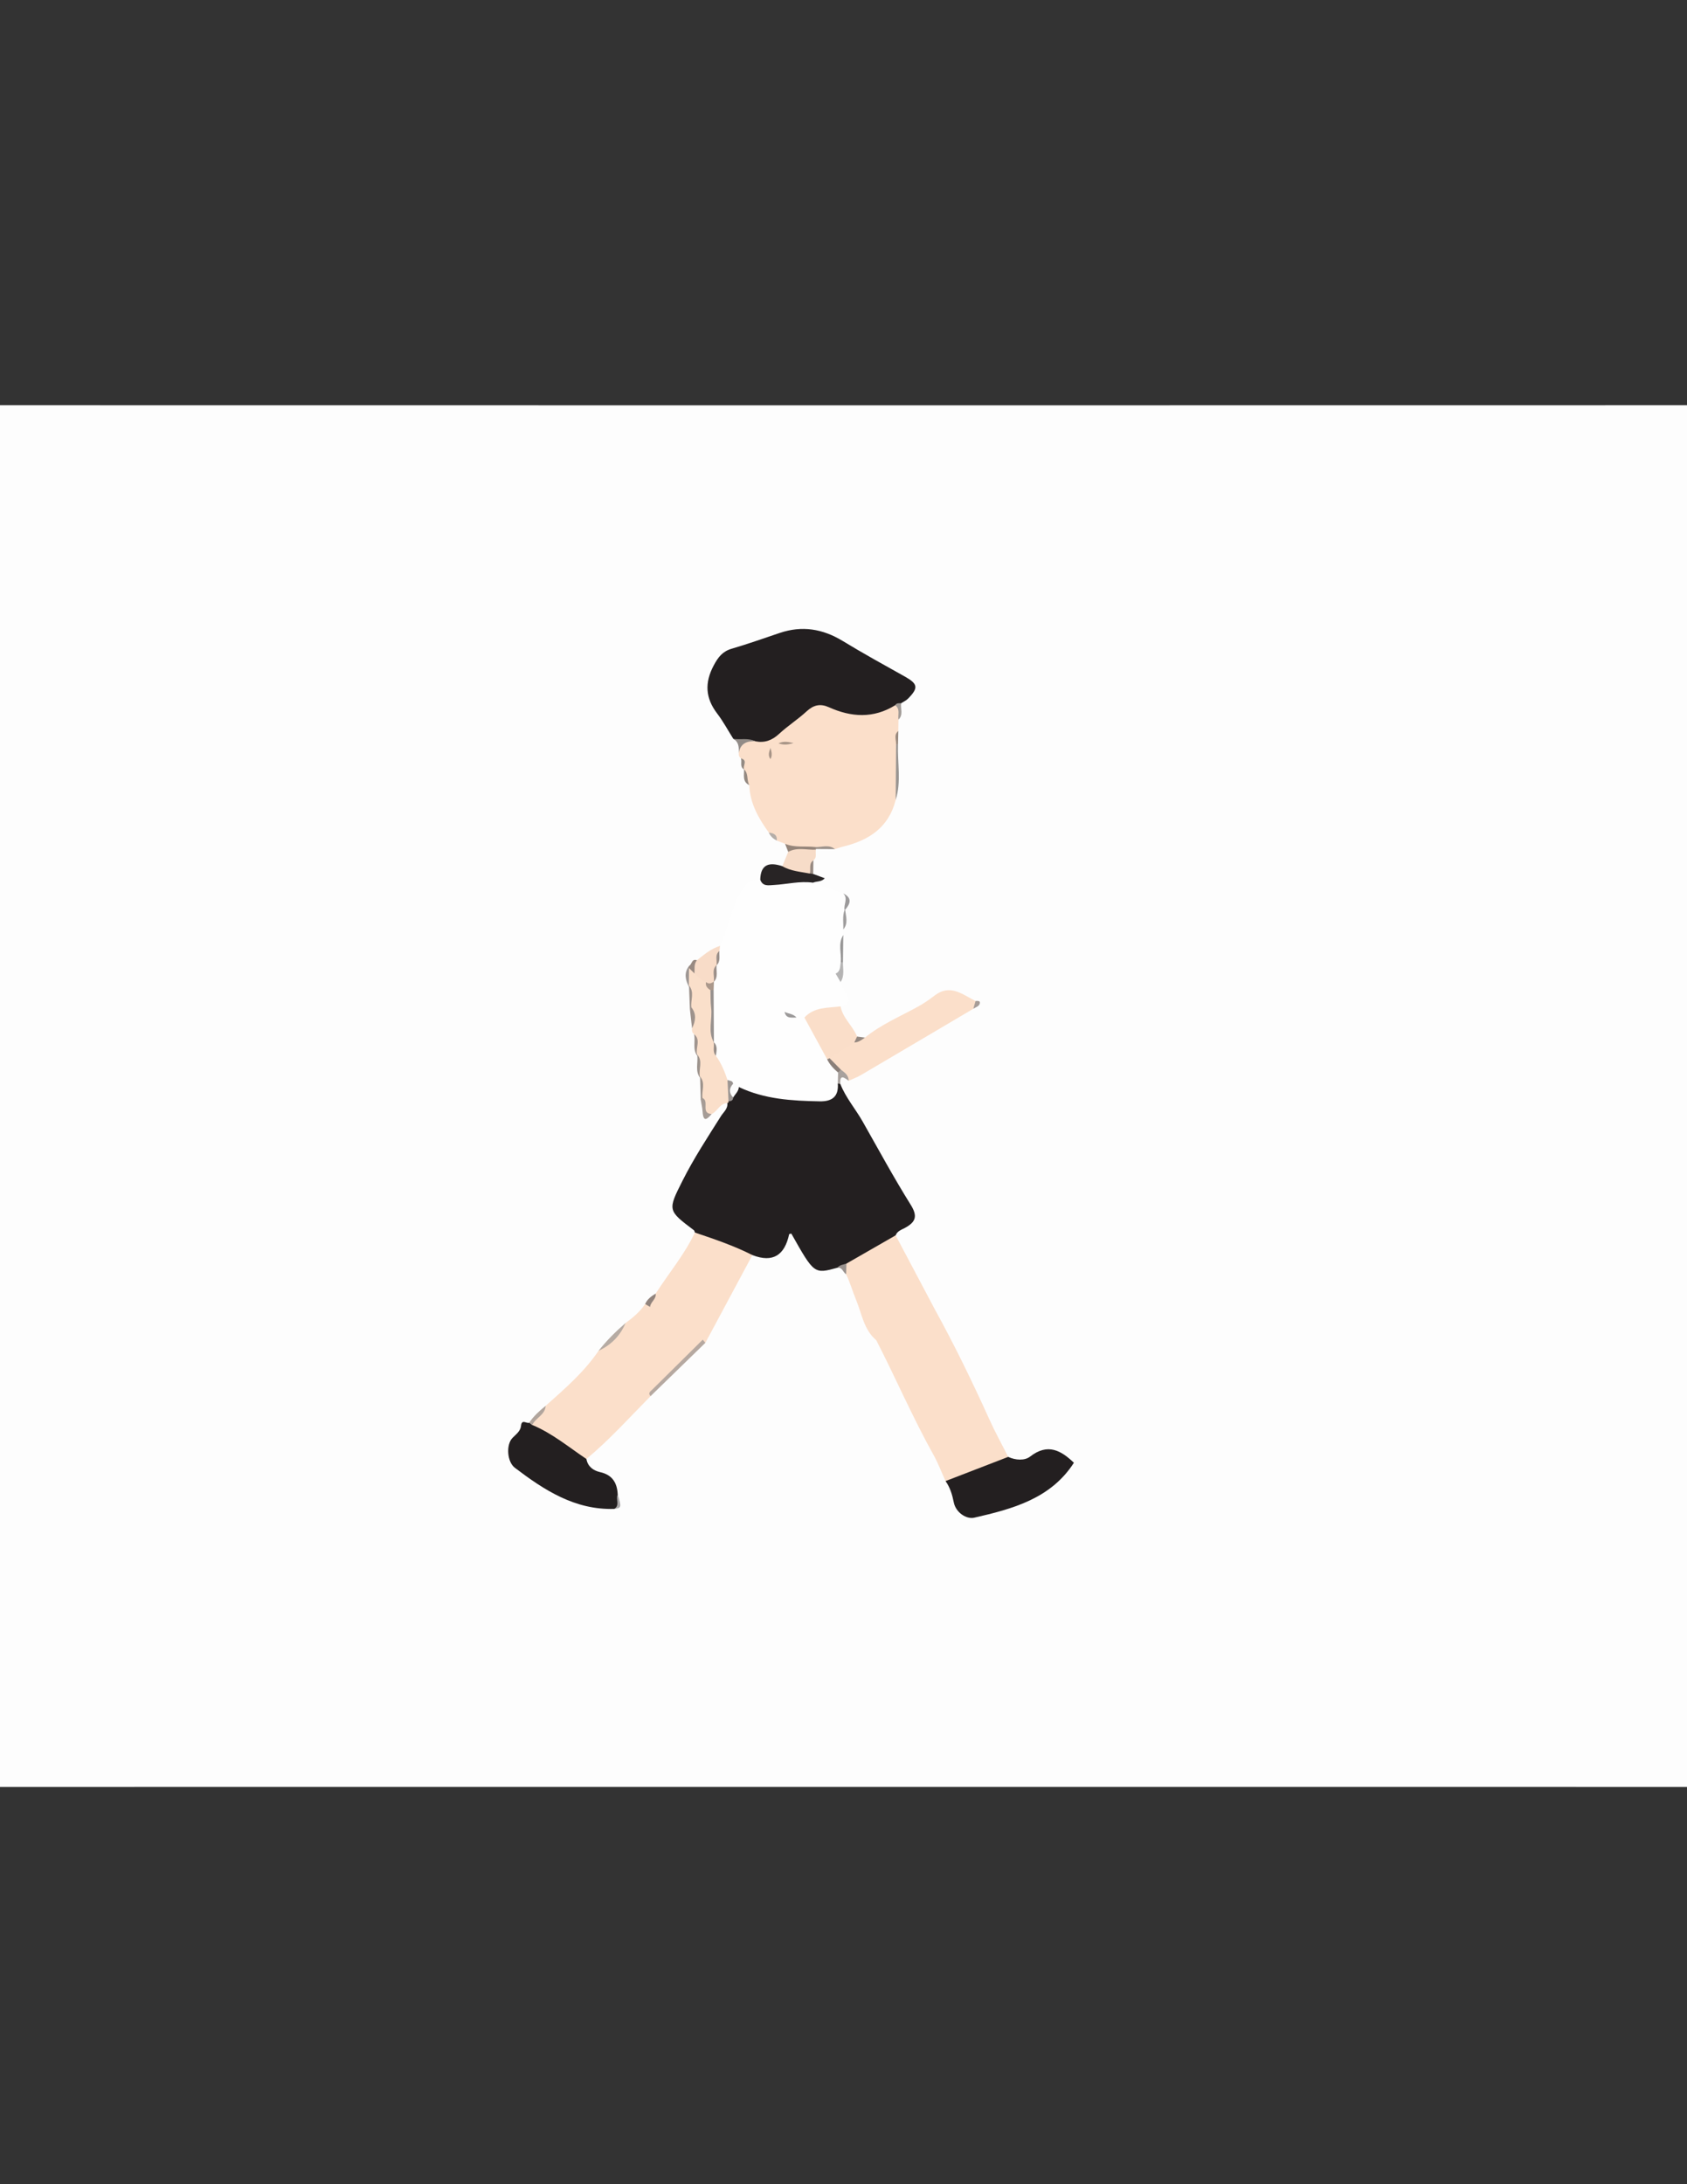 <?xml version="1.0" encoding="utf-8"?>
<!-- Generator: Adobe Illustrator 17.0.0, SVG Export Plug-In . SVG Version: 6.00 Build 0)  -->
<!DOCTYPE svg PUBLIC "-//W3C//DTD SVG 1.1//EN" "http://www.w3.org/Graphics/SVG/1.1/DTD/svg11.dtd">
<svg version="1.1" id="Layer_1" xmlns="http://www.w3.org/2000/svg" xmlns:xlink="http://www.w3.org/1999/xlink" x="0px" y="0px"
	 width="612px" height="792px" viewBox="0 0 612 792" enable-background="new 0 0 612 792" xml:space="preserve">
<rect x="0" y="0" width="612" height="792" fill="#333333" stroke="none"/>
<path fill="#FDFDFD" d="M307.55,647.937c-169.284,0-338.569-0.02-507.853,0.118c-4.165,0.003-4.804-0.974-4.801-4.919
	c0.122-163.953,0.118-327.905,0.014-491.858c-0.002-3.524,0.622-4.382,4.309-4.381c338.736,0.11,677.471,0.11,1016.206,0.001
	c3.87-0.001,4.537,0.997,4.535,4.652c-0.102,163.952-0.102,327.905,0,491.857c0.002,3.674-0.734,4.631-4.557,4.628
	C646.119,647.922,476.834,647.937,307.55,647.937z"/>
<path fill="#231F20" d="M252.096,446.931c-0.121-0.287-0.159-0.684-0.374-0.846c-9.545-7.205-9.543-7.2-4.097-17.998
	c4.094-8.118,9.078-15.703,13.92-23.376c0.929-1.472,2.563-2.671,2.31-4.743c-0.212-0.233-0.307-0.483-0.284-0.749
	c0.024-0.274,0.065-0.411,0.119-0.414c0.512-0.703,1.141-1.31,1.649-2.021c1.03-1.193,1.504-2.982,3.43-3.222
	c8.224,2.826,16.708,4.118,25.376,4.376c4.01,0.119,7.684-0.358,9.356-4.788c0.422-0.436,0.872-0.467,1.35-0.097
	c1.96,4.977,5.486,9.023,8.094,13.616c5.737,10.102,11.274,20.333,17.43,30.175c2.619,4.188,1.82,6.272-2.088,8.403
	c-1.2,0.655-2.798,1.124-3.369,2.695c-4.47,5.57-11.12,7.779-17.063,11.082c-1.314,0.513-2.752,0.259-4.087,0.663
	c-8.408,2.314-8.408,2.314-16.69-12.375c-0.275,0.068-0.766,0.091-0.792,0.213c-1.612,7.542-5.807,10.488-13.342,7.572
	C265.434,453.806,258.487,451.078,252.096,446.931z"/>
<path fill="#FEFEFE" d="M303.935,392.963c0.342,4.727-2.15,6.468-6.56,6.387c-10.058-0.183-20.037-0.747-29.338-5.187
	c-0.904,0.016-1.726-0.278-2.526-0.665c-0.819-0.406-1.593-0.876-2.198-1.582c-1.799-2.772-3.097-5.775-4.133-8.905
	c-0.455-1.657-0.49-3.401-1.089-5.033c-0.164-0.504-0.27-1.014-0.348-1.536c-0.313-5.415-0.136-10.83-0.139-16.241
	c0.017-1.012,0.089-2.023,0.282-3.015c0.078-0.461,0.207-0.916,0.349-1.362c0.685-1.676,0.527-3.496,0.83-5.24
	c0.076-0.439,0.187-0.869,0.31-1.296c0.505-1.503,0.257-3.121,0.702-4.633c0.285-0.62,0.469-1.309,1.133-1.67
	c2.828-5.951,3.814-12.596,6.982-18.426c1.677-3.086,3.336-6.081,7.607-5.578c3.751,0.467,7.46,0.342,11.223-0.193
	c2.659-0.378,5.577-0.946,7.916,1.279c3.66,1.302,7.32,2.604,10.98,3.906c2.94,1.98,0.801,4.357,0.516,6.591
	c-0.275,2.148,0.536,4.381-0.511,6.467c-0.001,0.668-0.002,1.336-0.003,2.004c-1.107,3.145-0.213,6.393-0.498,9.579
	c-0.061,1.776,0.396,3.746-1.751,4.75c-2.792,0.289-3.684-1.996-4.614-3.789c-1.83-3.527-4.239-6.711-5.914-10.315
	c-1.089-2.342-2.579-2.859-4.657-1.144c-2.045,1.687-4.264,3.128-6.483,4.571c-4.843,3.149-5.338,4.541-2.565,9.722
	c2.422,4.525,5,8.949,6.373,13.931c0.734,1.691,2.298,1.359,3.672,1.486c0.921,0.056,1.81,0.218,2.633,0.658
	c3.836,4.356,5.757,9.857,8.794,14.692c1.018,2.199,3.284,3.64,3.762,6.169C304.233,390.512,304.8,391.884,303.935,392.963z"/>
<path fill="#FBDFCA" d="M278.916,301.909c-3.733-5.174-6.859-10.598-7.087-17.216c-1.842-1.514-0.844-3.977-1.923-5.746l0.044,0.086
	c-1.178-1.12,0.343-3.022-1.172-4.045c-0.682-0.505-0.871-1.2-0.776-2.006c0.178-3.428,1.353-5.844,5.409-5.342
	c3.522,0.386,6.427-0.786,9.094-3.13c2.866-2.518,6.029-4.705,8.894-7.228c3.062-2.696,6.364-3.322,10.16-1.946
	c2.03,0.736,4.208,1.062,6.21,1.832c3.814,1.467,7.401,1.271,11.078-0.485c2.053-0.981,4.222-2.105,6.672-1.111
	c1.475,1.674,1.019,3.503,0.432,5.343c-0.021,1.382-0.043,2.764-0.064,4.146c-0.951,1.905-0.252,3.941-0.469,5.908
	c-0.279,6.357,0.59,12.739-0.481,19.072c-2.517,10.05-9.785,14.715-19.199,16.967c-0.961,0.23-1.89,0.591-2.833,0.891
	c-2.439-0.811-4.906-0.463-7.373-0.173c-3.858,1.125-7.509,1.008-10.723-1.764c-1.003-0.385-2.007-0.77-3.01-1.156
	C281.184,303.497,280.028,302.725,278.916,301.909z"/>
<path fill="#231F20" d="M324.75,255.727c-7.882,4.862-15.934,4.376-24.06,0.714c-3.05-1.374-5.52-0.86-8.035,1.463
	c-3.169,2.926-6.866,5.281-10.032,8.209c-2.543,2.352-5.23,3.342-8.577,2.692c-2.58-1.117-5.493,0.715-8.017-0.903
	c-1.942-3.077-3.672-6.314-5.87-9.195c-4.283-5.615-4.574-11.155-1.243-17.413c1.583-2.973,3.182-5.087,6.517-6.065
	c5.871-1.721,11.647-3.77,17.448-5.727c8.091-2.729,15.572-1.498,22.825,2.914c7.353,4.472,14.898,8.632,22.416,12.828
	c4.875,2.721,5.18,4.152,1.262,8.114c-0.675,0.683-1.627,1.092-2.451,1.628C326.377,255.737,325.488,255.51,324.75,255.727z"/>
<path fill="#FBDFCA" d="M226.948,479.719c2.697-1.953,5.225-4.079,7.097-6.882c0.972-0.293,1.88-0.06,2.772,0.323
	c5.29,2.8,10.113,6.38,15.362,9.257c1.291,0.707,2.632,1.495,3.042,3.122c-4.696,6.075-10.702,10.893-15.867,16.517
	c-1.204,1.311-2.997,2.185-3.343,4.19c-7.638,7.722-14.895,15.832-23.283,22.787c-1.202,0.863-2.259,0.256-3.145-0.479
	c-5.234-4.337-11.227-7.548-16.796-11.387c0.18-3.547,4.203-4.421,5.169-7.424c6.911-6.151,13.933-12.195,19.187-19.94
	C220.786,486.806,224.302,483.685,226.948,479.719z"/>
<path fill="#FBDFCA" d="M339.122,474.757c7.149,12.993,13.643,26.308,19.748,39.822c2.101,4.651,4.579,9.132,6.884,13.69
	c-0.296,0.788-0.679,1.645-1.457,1.922c-6.657,2.372-13.302,4.774-19.901,7.302c-0.418,0.16-0.945-0.201-1.377-0.449
	c-1.432-3.149-2.653-6.417-4.333-9.428c-7.563-13.558-13.702-27.821-20.777-41.619c-0.483-2.454,1.72-2.54,3.021-3.188
	C326.868,479.85,333.057,477.44,339.122,474.757z"/>
<path fill="#FBDFCA" d="M254.942,485.768c-6.372-3.956-12.745-7.912-19.117-11.868c-1.214-2.404,1.516-3.152,2.028-4.832
	c4.743-7.382,10.458-14.139,14.243-22.137c7.085,2.377,14.159,4.78,20.848,8.167c-5.686,10.606-11.371,21.212-17.057,31.817
	C255.485,486.604,254.87,486.469,254.942,485.768z"/>
<path fill="#FBDFCA" d="M339.122,474.757c-2.31,3.933-6.932,3.685-10.309,5.692c-3.51,2.087-7.85,2.552-10.904,5.548
	c-4.6-3.869-5.289-9.768-7.418-14.854c-1.246-2.976-2.101-6.159-3.551-9.092c-0.691-1.311-0.963-2.609,0.122-3.864
	c5.951-3.415,11.903-6.83,17.854-10.246C329.652,456.881,334.387,465.819,339.122,474.757z"/>
<path fill="#231F20" d="M193.086,516.701c7.243,3.003,13.213,8.033,19.642,12.332c0.516,2.8,2.52,4.215,5.009,4.775
	c4.418,0.994,6.147,3.888,6.354,8.083c0.027,1.849,1.692,4.077-1.214,5.247c-14.273,0.445-25.389-6.772-36.106-14.918
	c-2.818-2.142-3.256-8.356-0.85-10.832c1.268-1.304,2.898-2.411,3.095-4.383c0.255-2.56,1.965-0.742,2.938-1.1
	C192.524,515.898,192.645,516.526,193.086,516.701z"/>
<path fill="#231F20" d="M343.019,537.045c7.579-2.925,15.157-5.849,22.736-8.775c2.68,1.243,5.964,1.426,7.945-0.113
	c6.435-4.999,11.284-2.156,15.883,2.244c-8.368,13.019-22.245,16.742-36.156,19.919c-2.839,0.649-6.689-1.873-7.421-5.554
	C345.441,541.926,344.663,539.372,343.019,537.045z"/>
<path fill="#FEFEFE" d="M291.819,368.973c-0.956,0.001-1.912,0.002-2.868,0.003c-1.395-0.785-3.346-0.408-4.32-2.069
	c-0.88-4.764-3.449-8.791-5.711-12.94c-4.171-7.651-4.113-7.988,3.153-12.707c0.276-0.179,0.506-0.429,0.781-0.611
	c9.223-6.125,9.244-6.136,14.757,3.695c1.683,3.001,2.785,6.361,5.526,8.685c1.347,0.581,1.776,1.701,1.801,3.059
	c0.582,1.358,0.911,2.917,1.796,4.035c2.2,2.779,0.977,4.01-1.791,4.794C300.934,367.452,296.036,367.109,291.819,368.973z"/>
<path fill="#FBDFCA" d="M313.782,376.232c5.812-4.729,12.709-7.633,19.196-11.199c2.158-1.186,4.126-2.547,6.023-4.014
	c5.687-4.397,10.166-0.406,14.905,1.95c0.741,1.225-0.513,1.878-0.805,2.807c-13.568,8.012-27.129,16.037-40.716,24.017
	c-1.425,0.837-3.009,1.404-4.519,2.096c-0.748-1.602-2.301-2.473-3.411-3.748c-1.346-1.45-2.843-2.765-3.933-4.441
	c1.717-3.843,5.678-4.534,8.86-6.322C310.81,376.855,312.342,376.724,313.782,376.232z"/>
<path fill="#FADFCA" d="M259.705,382.821c1.918,2.693,3.202,5.689,4.216,8.814c1.824,2.483,1.376,5.077,0.376,7.698
	c0.063,0.358-0.085,0.57-0.442,0.636c-2.749,0.115-3.551,3.011-5.697,3.988c-1.525,0.962-2.489,0.413-2.621-1.24
	c-0.128-1.604-0.327-3.158-0.904-4.656c-0.707-2.635,0.69-5.521-0.949-8.047c-0.751-2.502,0.489-5.209-0.774-7.658
	c-1.374-2.301,0.624-5.125-1.135-7.371c-0.701-0.554-0.846-1.293-0.713-2.126c0.868-2.826,0.428-5.564-0.561-8.265
	c-0.431-2.526,0.762-5.23-0.84-7.626c-0.383-1.79-0.154-3.599-0.171-5.399c1.209-1.748,2.043-0.175,3.003,0.328
	c1.343,1.405,2.924,2.568,4.211,4.043c0.855,1.326,1.63,2.684,1.723,4.316c0.322,5.92-0.675,11.878,0.561,17.765l-0.066-0.12
	C260.003,379.411,258.966,381.257,259.705,382.821z"/>
<path fill="#FADEC9" d="M309.92,378.015c-2.994,1.894-5.988,3.787-8.981,5.681c-0.119,0.551-0.417,0.676-0.893,0.374
	c-2.742-5.033-5.483-10.065-8.226-15.098c3.583-3.908,8.517-3.449,13.122-4.055c0.79,4.306,4.432,7.052,5.989,10.939
	C311.66,377.075,310.479,377.4,309.92,378.015z"/>
<path fill="#282425" d="M294.937,320.067c-4.787-0.684-9.458,0.587-14.19,0.835c-1.92,0.101-4.041,0.626-4.949-1.921
	c0.134-5.778,3.428-6.39,8.009-4.899c3.409,0.27,6.849,0.381,10.015,1.922c0.403,0.286,0.799,0.583,1.189,0.887
	c1.361,0.509,2.722,1.018,4.204,1.573C297.923,319.878,296.252,319.466,294.937,320.067z"/>
<path fill="#F7DCC8" d="M293.795,316.754c-3.392-0.657-6.906-0.857-9.988-2.672c0.712-1.727,1.424-3.453,2.135-5.18
	c3.168-2.538,6.631-1.413,10.052-0.812c-0.291,1.289,0.504,2.834-0.91,3.859C293.517,313.245,295.322,315.447,293.795,316.754z"/>
<path fill="#F8DCC8" d="M256.136,356.081c-1.746-0.571-2.952-1.872-4.202-3.112c-0.804-1.799-1.161-3.513,0.898-4.774
	c2.599-2.046,5.115-4.225,8.375-5.212c-0.07,0.612-0.144,1.225-0.217,1.838c-1.294,1.546,0.129,3.644-1.059,5.212l0.053-0.102
	c-1.384,1.856,0.228,4.232-1.058,6.105l0.067-0.097C258.097,357.118,257.187,358.022,256.136,356.081z"/>
<path fill="#B6A9A1" d="M254.942,485.768c0.315,0.383,0.63,0.765,0.945,1.148c-6.625,6.442-13.251,12.885-19.876,19.329
	c-1.094-1.137-0.002-1.753,0.635-2.385C242.732,497.815,248.84,491.795,254.942,485.768z"/>
<path fill="#999592" d="M324.936,290.042c0.049-6.691,0.097-13.381,0.146-20.072c0.23,0,0.461,0,0.692,0
	C325.536,276.662,327.039,283.427,324.936,290.042z"/>
<path fill="#B6ABA3" d="M226.948,479.719c-1.945,4.65-5.253,7.974-9.807,10.085C220.062,486.102,223.381,482.79,226.948,479.719z"/>
<path fill="#95857A" d="M295.995,308.09c-3.358,0.176-6.825-0.986-10.052,0.812c-0.378-0.98-0.755-1.959-1.134-2.939
	c3.58,1.525,7.411,0.707,11.103,1.189c0.345,0.165,0.458,0.324,0.339,0.478c-0.116,0.151-0.233,0.227-0.354,0.227L295.995,308.09z"
	/>
<path fill="#918B87" d="M266.029,267.902c2.66,0.412,5.461-0.427,8.017,0.903c-3.112-0.196-5.418,0.775-6.045,4.176
	C268.079,271.004,268.055,269.065,266.029,267.902z"/>
<path fill="#B5B4B4" d="M304.938,356.088c-0.601-1.02-1.202-2.04-1.802-3.06c1.865-0.795,1.555-2.59,1.884-4.091
	c0.252-0.425,0.513-0.411,0.782-0.017C305.753,351.339,306.461,353.848,304.938,356.088z"/>
<path fill="#A69C96" d="M254.846,398.152c2.624,1.068-0.791,5.579,3.311,5.804c-1.634,1.944-3.021,3.066-3.269-0.808
	c-0.091-1.431-0.435-2.845-0.663-4.267C254.283,398.511,254.496,398.274,254.846,398.152z"/>
<path fill="#B1A59D" d="M193.086,516.701c-0.377-0.265-0.754-0.531-1.131-0.796c1.624-2.42,3.767-4.334,6.001-6.161
	C197.765,513.065,194.308,514.101,193.086,516.701z"/>
<path fill="#A8A19D" d="M305.047,387.861c1.366,1.045,2.845,2.01,2.818,4.029c-1.596-1.143-3.277-2.505-3.015,1.164
	c0,0-0.45-0.122-0.45-0.122s-0.465,0.031-0.465,0.031c0.035-1.35,0.07-2.699,0.105-4.049
	C304.306,388.496,304.4,387.914,305.047,387.861z"/>
<path fill="#969595" d="M305.802,348.921l-0.391,0.027c0,0-0.392-0.01-0.392-0.01c0.305-3.301-1.113-6.758,0.9-9.903
	C305.88,342.33,305.841,345.625,305.802,348.921z"/>
<path fill="#9D928C" d="M249.897,357.299c2.165,2.438,0.579,5.308,0.916,7.957c0.117,0.466-0.049,0.691-0.543,0.638
	c-0.102-2.665-0.204-5.33-0.306-7.994C249.941,357.699,249.919,357.499,249.897,357.299z"/>
<path fill="#9C9A9B" d="M306.385,329.954c-0.421-1.973,1.39-4.121-0.468-5.982c3.312,1.625,2.578,3.712,0.678,5.932L306.385,329.954
	z"/>
<path fill="#9C938D" d="M252.891,382.33c2.215,2.414,0.509,5.316,0.99,7.945c0.031,0.191,0.062,0.383,0.093,0.574
	c-1.839-2.465-0.732-5.301-1.004-7.964C252.943,382.701,252.917,382.516,252.891,382.33z"/>
<path fill="#9E928C" d="M250.27,365.894c0.281-0.133,0.462-0.347,0.544-0.64c1.951,2.476,1.521,5.027,0.248,7.606
	C250.799,370.538,250.534,368.216,250.27,365.894z"/>
<path fill="#9D938C" d="M253.974,390.85c-0.017-0.195-0.048-0.389-0.092-0.577c2.191,2.398,0.578,5.26,0.965,7.878
	c-0.114,0.325-0.322,0.568-0.622,0.731C254.141,396.204,254.058,393.527,253.974,390.85z"/>
<path fill="#A0958F" d="M252.891,382.33c0.049,0.182,0.075,0.368,0.078,0.556c-1.84-2.415-0.613-5.294-1.194-7.9
	C254.398,377.092,252.233,379.926,252.891,382.33z"/>
<path fill="#92847D" d="M237.853,469.068c0.295,2.018-1.871,3.004-2.027,4.832c-0.594-0.354-1.187-0.709-1.78-1.063
	C234.823,471.084,236.266,470.003,237.853,469.068z"/>
<path fill="#9E9794" d="M249.897,357.299c0.049,0.197,0.071,0.398,0.067,0.601c-1.335-2.558-1.924-5.114,0.017-7.664
	c0.287,0.186,0.379,0.366,0.278,0.542c-0.099,0.173-0.198,0.26-0.298,0.26C249.939,353.125,249.918,355.212,249.897,357.299z"/>
<path fill="#948981" d="M269.905,278.947c1.735,1.549,0.879,3.966,1.924,5.746C269.194,283.445,270.032,281.035,269.905,278.947z"/>
<path fill="#9C928B" d="M295.897,307.858c0.012-0.235,0.017-0.471,0.016-0.706c2.353,0.033,4.822-1.013,6.991,0.748
	C300.568,307.886,298.233,307.872,295.897,307.858z"/>
<path fill="#AAA8A9" d="M222.878,547.137c2.098-1.357,0.377-3.598,1.214-5.247C225.519,546.497,225.439,546.846,222.878,547.137z"/>
<path fill="#A19B97" d="M324.75,255.727c0.504-0.906,1.387-0.694,2.183-0.741c-0.326,1.977,0.878,4.208-0.982,5.93
	C325.632,259.167,326.673,257.104,324.75,255.727z"/>
<path fill="#988A82" d="M249.96,351.037c0.017-0.267,0.024-0.534,0.02-0.802c1.07-0.513,0.911-2.744,2.852-2.04
	c-1.196,1.423-0.776,3.149-0.898,4.774C251.276,352.326,250.618,351.681,249.96,351.037z"/>
<path fill="#9F9D9D" d="M306.385,329.954c0,0,0.214-0.049,0.212-0.049c0.279,2.423,1.198,4.905-0.675,7.125
	C306.035,334.669,305.549,332.268,306.385,329.954z"/>
<path fill="#9A928E" d="M307.063,458.188c-0.041,1.288-0.081,2.575-0.122,3.863c-1.134-0.684-1.338-2.618-3.173-2.363
	C304.613,458.632,305.912,458.573,307.063,458.188z"/>
<path fill="#B5AEA8" d="M278.916,301.909c1.759,0.175,3.086,0.778,2.884,2.9C280.52,304.157,279.492,303.258,278.916,301.909z"/>
<path fill="#938780" d="M309.92,378.015c0.337-0.719,0.674-1.439,1.011-2.159c0.951,0.125,1.901,0.25,2.851,0.375
	C312.599,377.052,311.46,377.967,309.92,378.015z"/>
<path fill="#98897E" d="M325.774,269.97l-0.346,0.005c0,0-0.346-0.005-0.346-0.005c0.094-1.665-0.953-3.516,0.805-4.908
	C325.849,266.698,325.811,268.334,325.774,269.97z"/>
<path fill="#A79D98" d="M353.1,365.776c0.268-0.936,0.537-1.871,0.805-2.807c0.64-0.069,1.596-0.11,1.575,0.578
	C355.438,364.892,354.027,365.156,353.1,365.776z"/>
<path fill="#978A82" d="M293.795,316.754c0.413-1.606-0.505-3.568,1.288-4.804c-0.024,1.647-0.048,3.295-0.073,4.943
	C294.605,316.846,294.2,316.8,293.795,316.754z"/>
<path fill="#938A83" d="M268.777,274.988c2.684,0.684,0.551,2.763,1.172,4.045C268.227,278.071,269.249,276.313,268.777,274.988z"/>
<path fill="#FCFCFC" d="M265.962,392.973c0.904,0.027,1.686,0.266,2.075,1.19c-0.09,1.604-1.353,2.574-2.072,3.838
	C263.802,396.204,263.801,394.714,265.962,392.973z"/>
<path fill="#9B9592" d="M265.962,392.973c-1.558,1.677-1.528,3.353,0.003,5.028c-0.041,1.09-0.785,1.298-1.669,1.331
	c-0.125-2.564-0.251-5.128-0.376-7.695C264.699,391.932,265.794,391.745,265.962,392.973z"/>
<path fill="#98928F" d="M258.989,378.021c-2.336-4.018-0.488-8.38-1.005-12.553c-0.263-2.123-0.187-4.289-0.264-6.435
	c0.371-0.366,0.76-0.369,1.165-0.059C258.921,365.323,258.955,371.672,258.989,378.021z"/>
<path fill="#8B807A" d="M305.047,387.861c-0.336,0.351-0.671,0.702-1.007,1.054c-1.608-1.387-3.074-2.89-3.994-4.844
	c0.329-0.051,0.626-0.175,0.893-0.374C302.308,385.084,303.678,386.472,305.047,387.861z"/>
<path fill="#AB988B" d="M258.886,358.974c-0.388,0.02-0.776,0.039-1.165,0.059c-1.085-0.686-1.904-1.515-1.587-2.953
	c1.002,0.929,1.932,0.429,2.858-0.14C258.957,356.951,258.922,357.962,258.886,358.974z"/>
<path fill="#9C908A" d="M258.926,356.037c0.432-2.021-0.928-4.353,1.058-6.105C259.692,351.978,260.727,354.253,258.926,356.037z"/>
<path fill="#9B908A" d="M259.932,350.034c0.316-1.744-0.744-3.768,1.058-5.211C260.801,346.593,261.546,348.553,259.932,350.034z"/>
<path fill="#9C9A9A" d="M284.631,366.907c1.422,0.728,3.208,0.695,4.32,2.069C287.207,368.921,285.156,369.507,284.631,366.907z"/>
<path fill="#958C87" d="M259.705,382.821c-1.322-1.471-0.503-3.282-0.781-4.919C260.458,379.339,259.918,381.106,259.705,382.821z"
	/>
<path fill="#A69486" d="M287.858,269.429c-2.246,0.695-3.652,0.717-5.464,0.122C284.177,268.716,285.626,268.922,287.858,269.429z"
	/>
<path fill="#A69386" d="M279.516,271.184c0.51,1.777,0.638,2.879,0.002,4.076C278.598,274.048,278.851,272.899,279.516,271.184z"/>
</svg>
